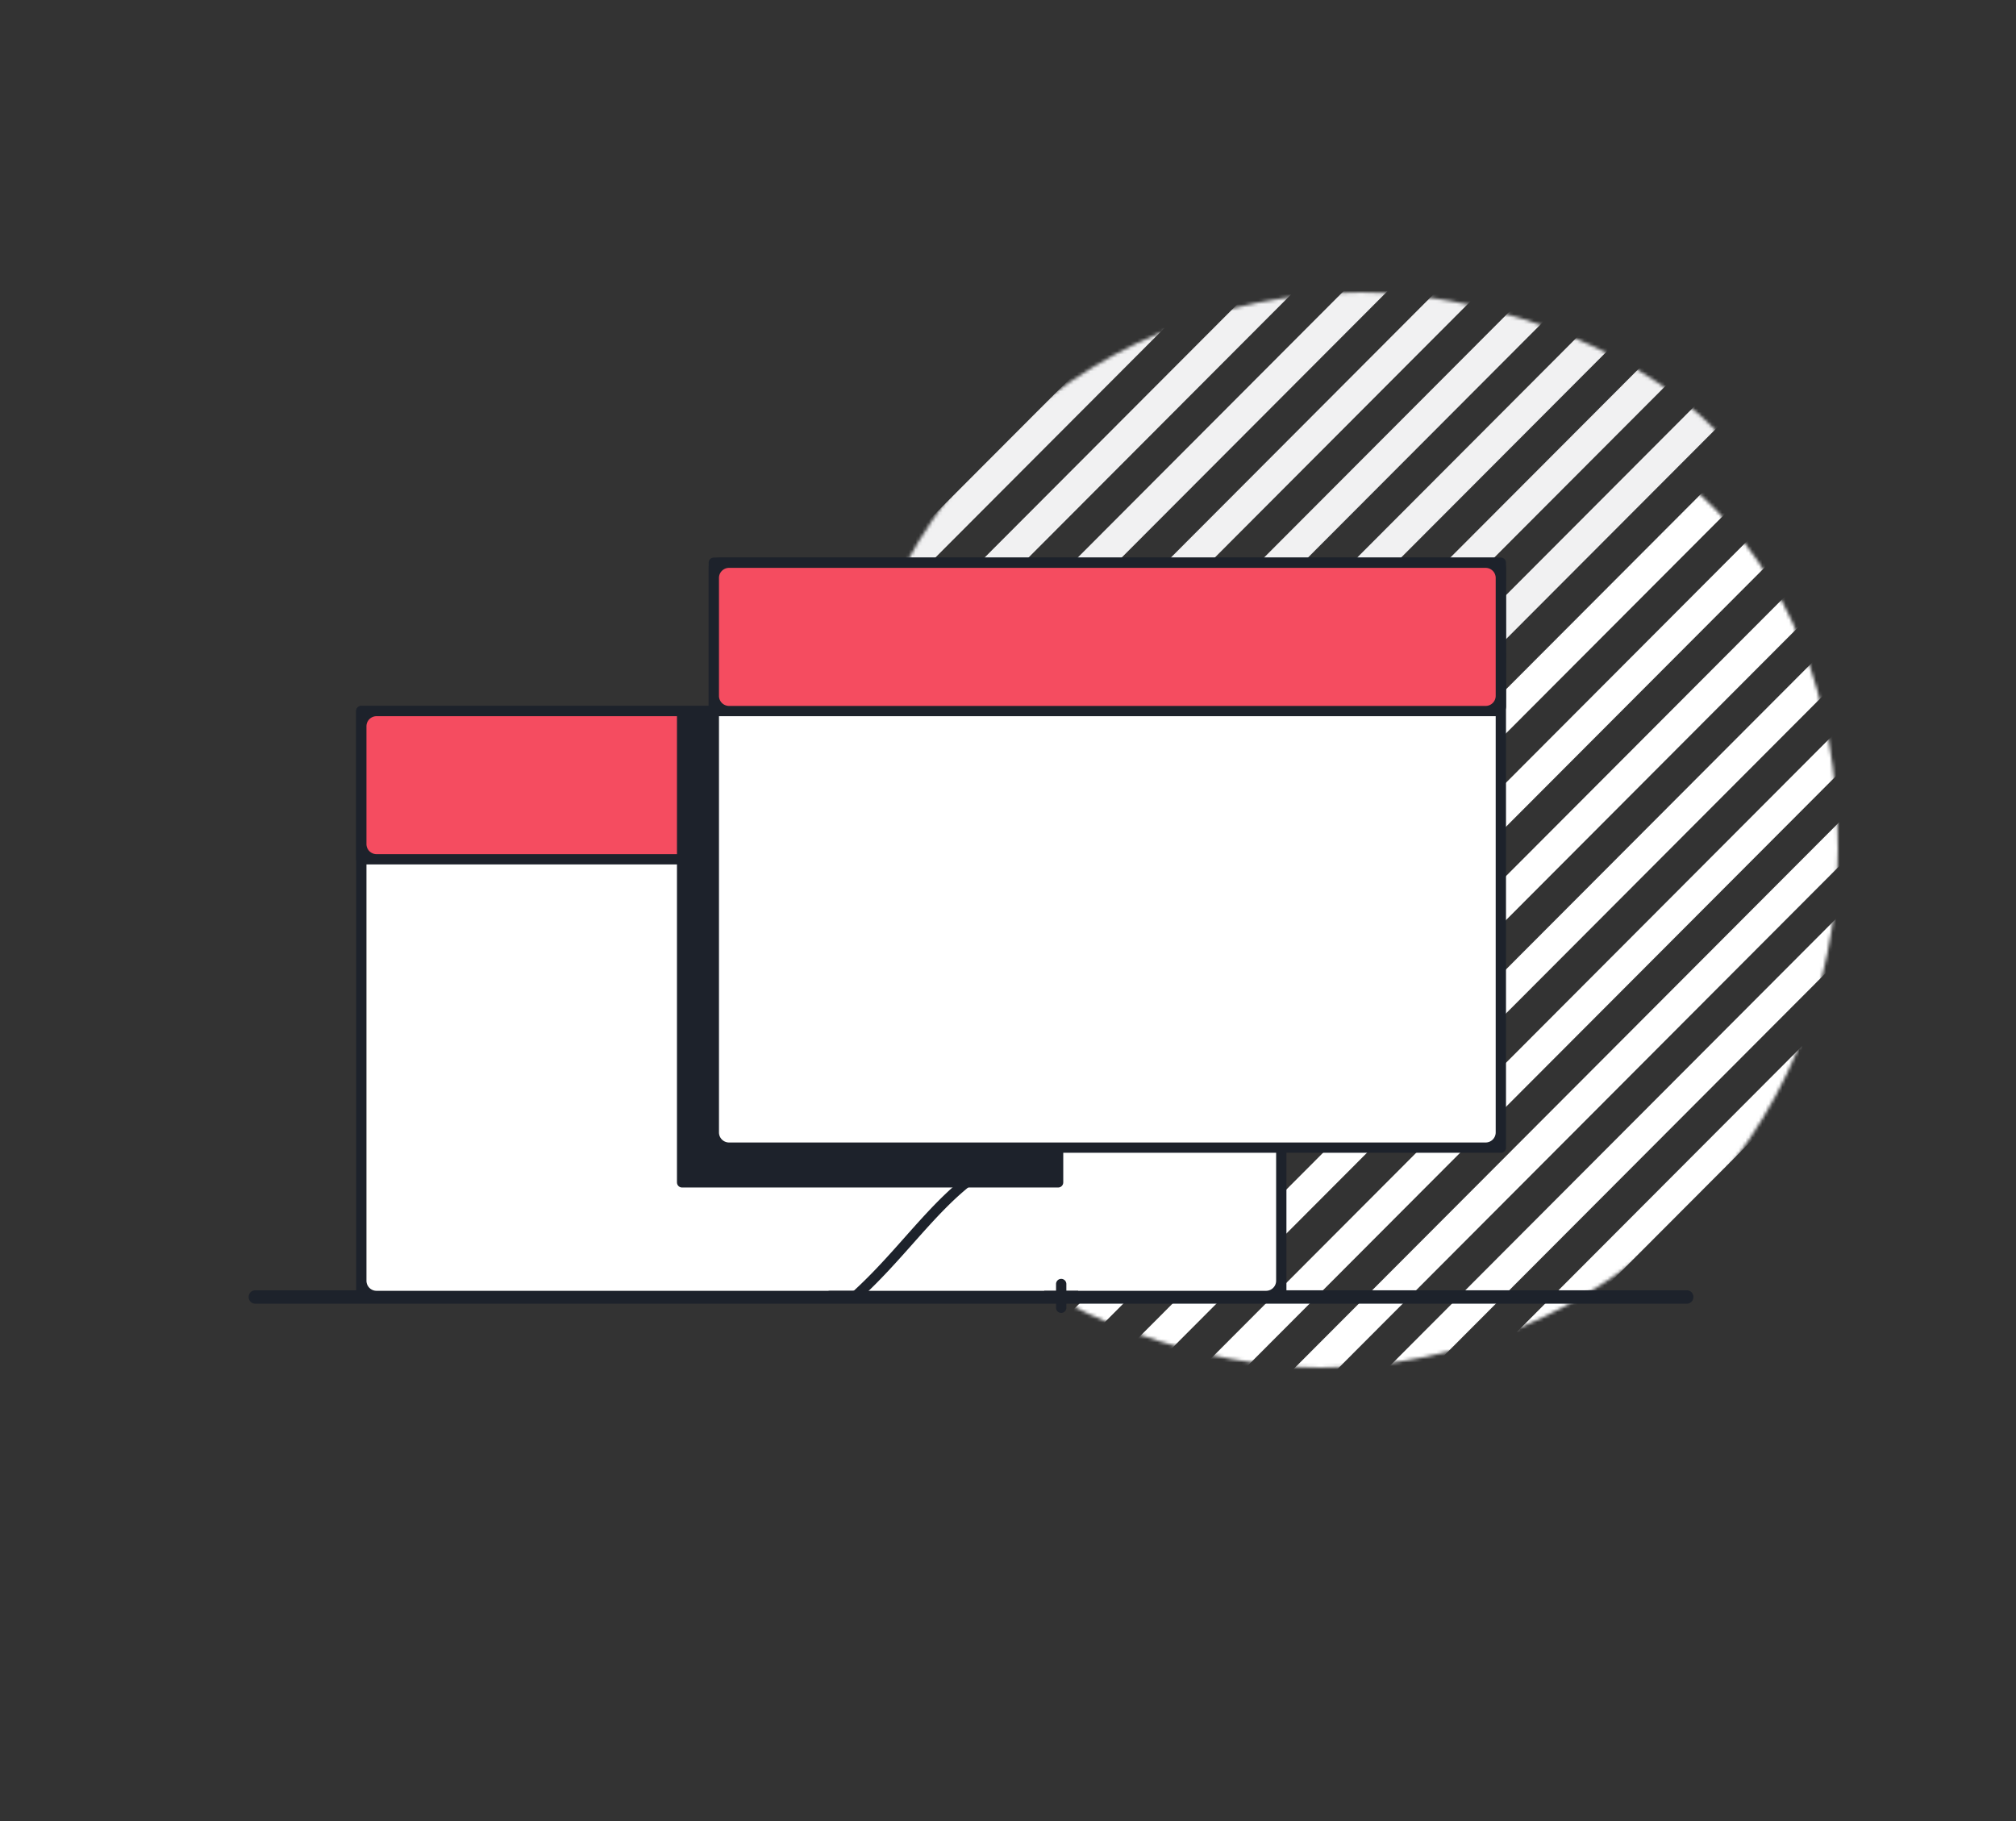 <svg xmlns="http://www.w3.org/2000/svg" width="600" height="542" fill="none"><rect width="100%" height="100%" fill="#333333" stroke="none"/><mask id="authorize_svg__a" width="261" height="261" x="251" y="87" maskUnits="userSpaceOnUse"><path fill="#E8E8EB" d="M405.021 87C319.957 87 251 156.108 251 241.358c0 45.39 14.855 81.828 41.586 105.98l218.709-218.661C483.956 100.506 437.708 87 405.021 87"></path></mask><g fill="#F1F1F2" mask="url(#authorize_svg__a)"><path d="M259.47 366.262 531.206 93.947l6.535 6.549L266.004 372.81zm-27.724 0L503.482 93.947l6.534 6.549L238.28 372.81zm-27.724 0L475.758 93.947l6.535 6.549L210.556 372.81zm-27.724 0L460.177 81.78l6.534 6.548-283.878 284.484zm-27.723 0L449.36 64.834l6.535 6.55L155.109 372.81zm-27.724 0 294.851-295.48 6.534 6.55-294.85 295.479zm-27.722 0L390.61 68.146l6.534 6.549L99.663 372.81zm-27.725 0L371.228 59.785l6.534 6.55L71.938 372.81z"></path></g><mask id="authorize_svg__b" width="261" height="261" x="286" y="146" maskUnits="userSpaceOnUse"><path fill="#fff" d="M392.979 407C478.043 407 547 337.892 547 252.642c0-45.39-14.855-81.828-41.586-105.98L286.705 365.323C314.044 393.494 360.292 407 392.979 407"></path></mask><g fill="#fff" mask="url(#authorize_svg__b)"><path d="M538.527 127.739 266.79 400.054l-6.535-6.548L531.993 121.19zm27.724.001L294.515 400.055l-6.534-6.548L559.717 121.19zm27.726 0L322.241 400.056l-6.534-6.55 271.736-272.315zm27.723 0L337.82 412.224l-6.533-6.55 283.878-284.483zm27.724 0L348.637 429.169l-6.534-6.548L642.89 121.192zm27.723 0-294.85 295.48-6.535-6.55 294.851-295.479zm27.724 0L407.389 425.855l-6.534-6.55L698.337 121.19zm27.724 0L426.771 434.216l-6.534-6.549 305.824-306.476z"></path></g><path fill="#1D222B" d="M502.045 387.976H75.955c-1.095 0-1.955-.879-1.955-1.996 0-1.118.86-1.997 1.955-1.997h426.09c1.095 0 1.955.879 1.955 1.997 0 1.117-.9 1.996-1.955 1.996"></path><path fill="#fff" d="M381.332 211.611H107.531v174.062h273.801z"></path><path fill="#1D222B" d="M381.334 387.2H107.533a1.516 1.516 0 0 1-1.533-1.53V211.608c0-.857.674-1.53 1.533-1.53h273.801c.858 0 1.532.673 1.532 1.53V385.67c0 .857-.674 1.53-1.532 1.53m-272.269-6.06a3 3 0 0 0 3 3h264.736a3 3 0 0 0 3-3V216.137a3 3 0 0 0-3-3H112.065a3 3 0 0 0-3 3z"></path><path fill="#F54C60" d="M381.332 211.611H107.531v44.142h273.801z"></path><path fill="#1D222B" d="M381.334 257.249H107.533A1.516 1.516 0 0 1 106 255.72v-44.112c0-.857.674-1.53 1.533-1.53h273.801c.858 0 1.532.673 1.532 1.53v44.112c0 .856-.674 1.529-1.532 1.529m-272.269-6.059a3 3 0 0 0 3 3h264.736a3 3 0 0 0 3-3v-35.053a3 3 0 0 0-3-3H112.065a3 3 0 0 0-3 3z"></path><path fill="#1D222B" d="M314.914 211.487H203.009c-.858 0-1.532.673-1.532 1.529v138.852c0 .857.674 1.53 1.532 1.53h111.905c.858 0 1.533-.673 1.533-1.53V213.016c0-.826-.675-1.529-1.533-1.529"></path><path fill="#1D222B" d="M253.766 387.201h-6.743a1.517 1.517 0 0 1-1.533-1.529c0-.857.675-1.53 1.533-1.53h6.743a.74.74 0 0 0 .552-.214c5.517-5.078 10.39-10.554 15.08-15.846C282.24 353.643 294.378 340 315.833 340c.858 0 1.533.673 1.533 1.529 0 .857-.675 1.53-1.533 1.53-20.076 0-31.233 12.542-44.137 27.042-4.75 5.353-9.654 10.86-15.294 16.06a3.82 3.82 0 0 1-2.636 1.04"></path><path fill="#fff" d="M446.68 167.466H212.449v174.062H446.68z"></path><path fill="#1D222B" d="M446.711 343.059H212.45a1.516 1.516 0 0 1-1.533-1.53V167.467c0-.857.674-1.53 1.533-1.53h234.231c.858 0 1.532.673 1.532 1.53v174.062c.031.857-.674 1.53-1.502 1.53M213.982 337a3 3 0 0 0 3 3h225.166a3 3 0 0 0 3-3V171.996a3 3 0 0 0-3-3H216.982a3 3 0 0 0-3 3z"></path><path fill="#F54C60" d="M446.68 167.466H212.449v44.143H446.68z"></path><path fill="#1D222B" d="M448.242 210.137a3 3 0 0 1-3 3.002H213.917a3 3 0 0 1-3-3v-41.202a3 3 0 0 1 3-3h231.298a3 3 0 0 1 3 2.998zm-234.26-3.057a3 3 0 0 0 3 3h225.166a3 3 0 0 0 3-3v-35.084a3 3 0 0 0-3-3H216.982a3 3 0 0 0-3 3zm103.384 182.106v-7.03a1.533 1.533 0 1 0-3.065 0v7.03a1.532 1.532 0 0 0 3.065 0"></path><path fill="#1D222B" d="M320.891 384.139h-10.115v3.059h10.115z"></path><!-- SVG truncated for brevity -->
</svg> 